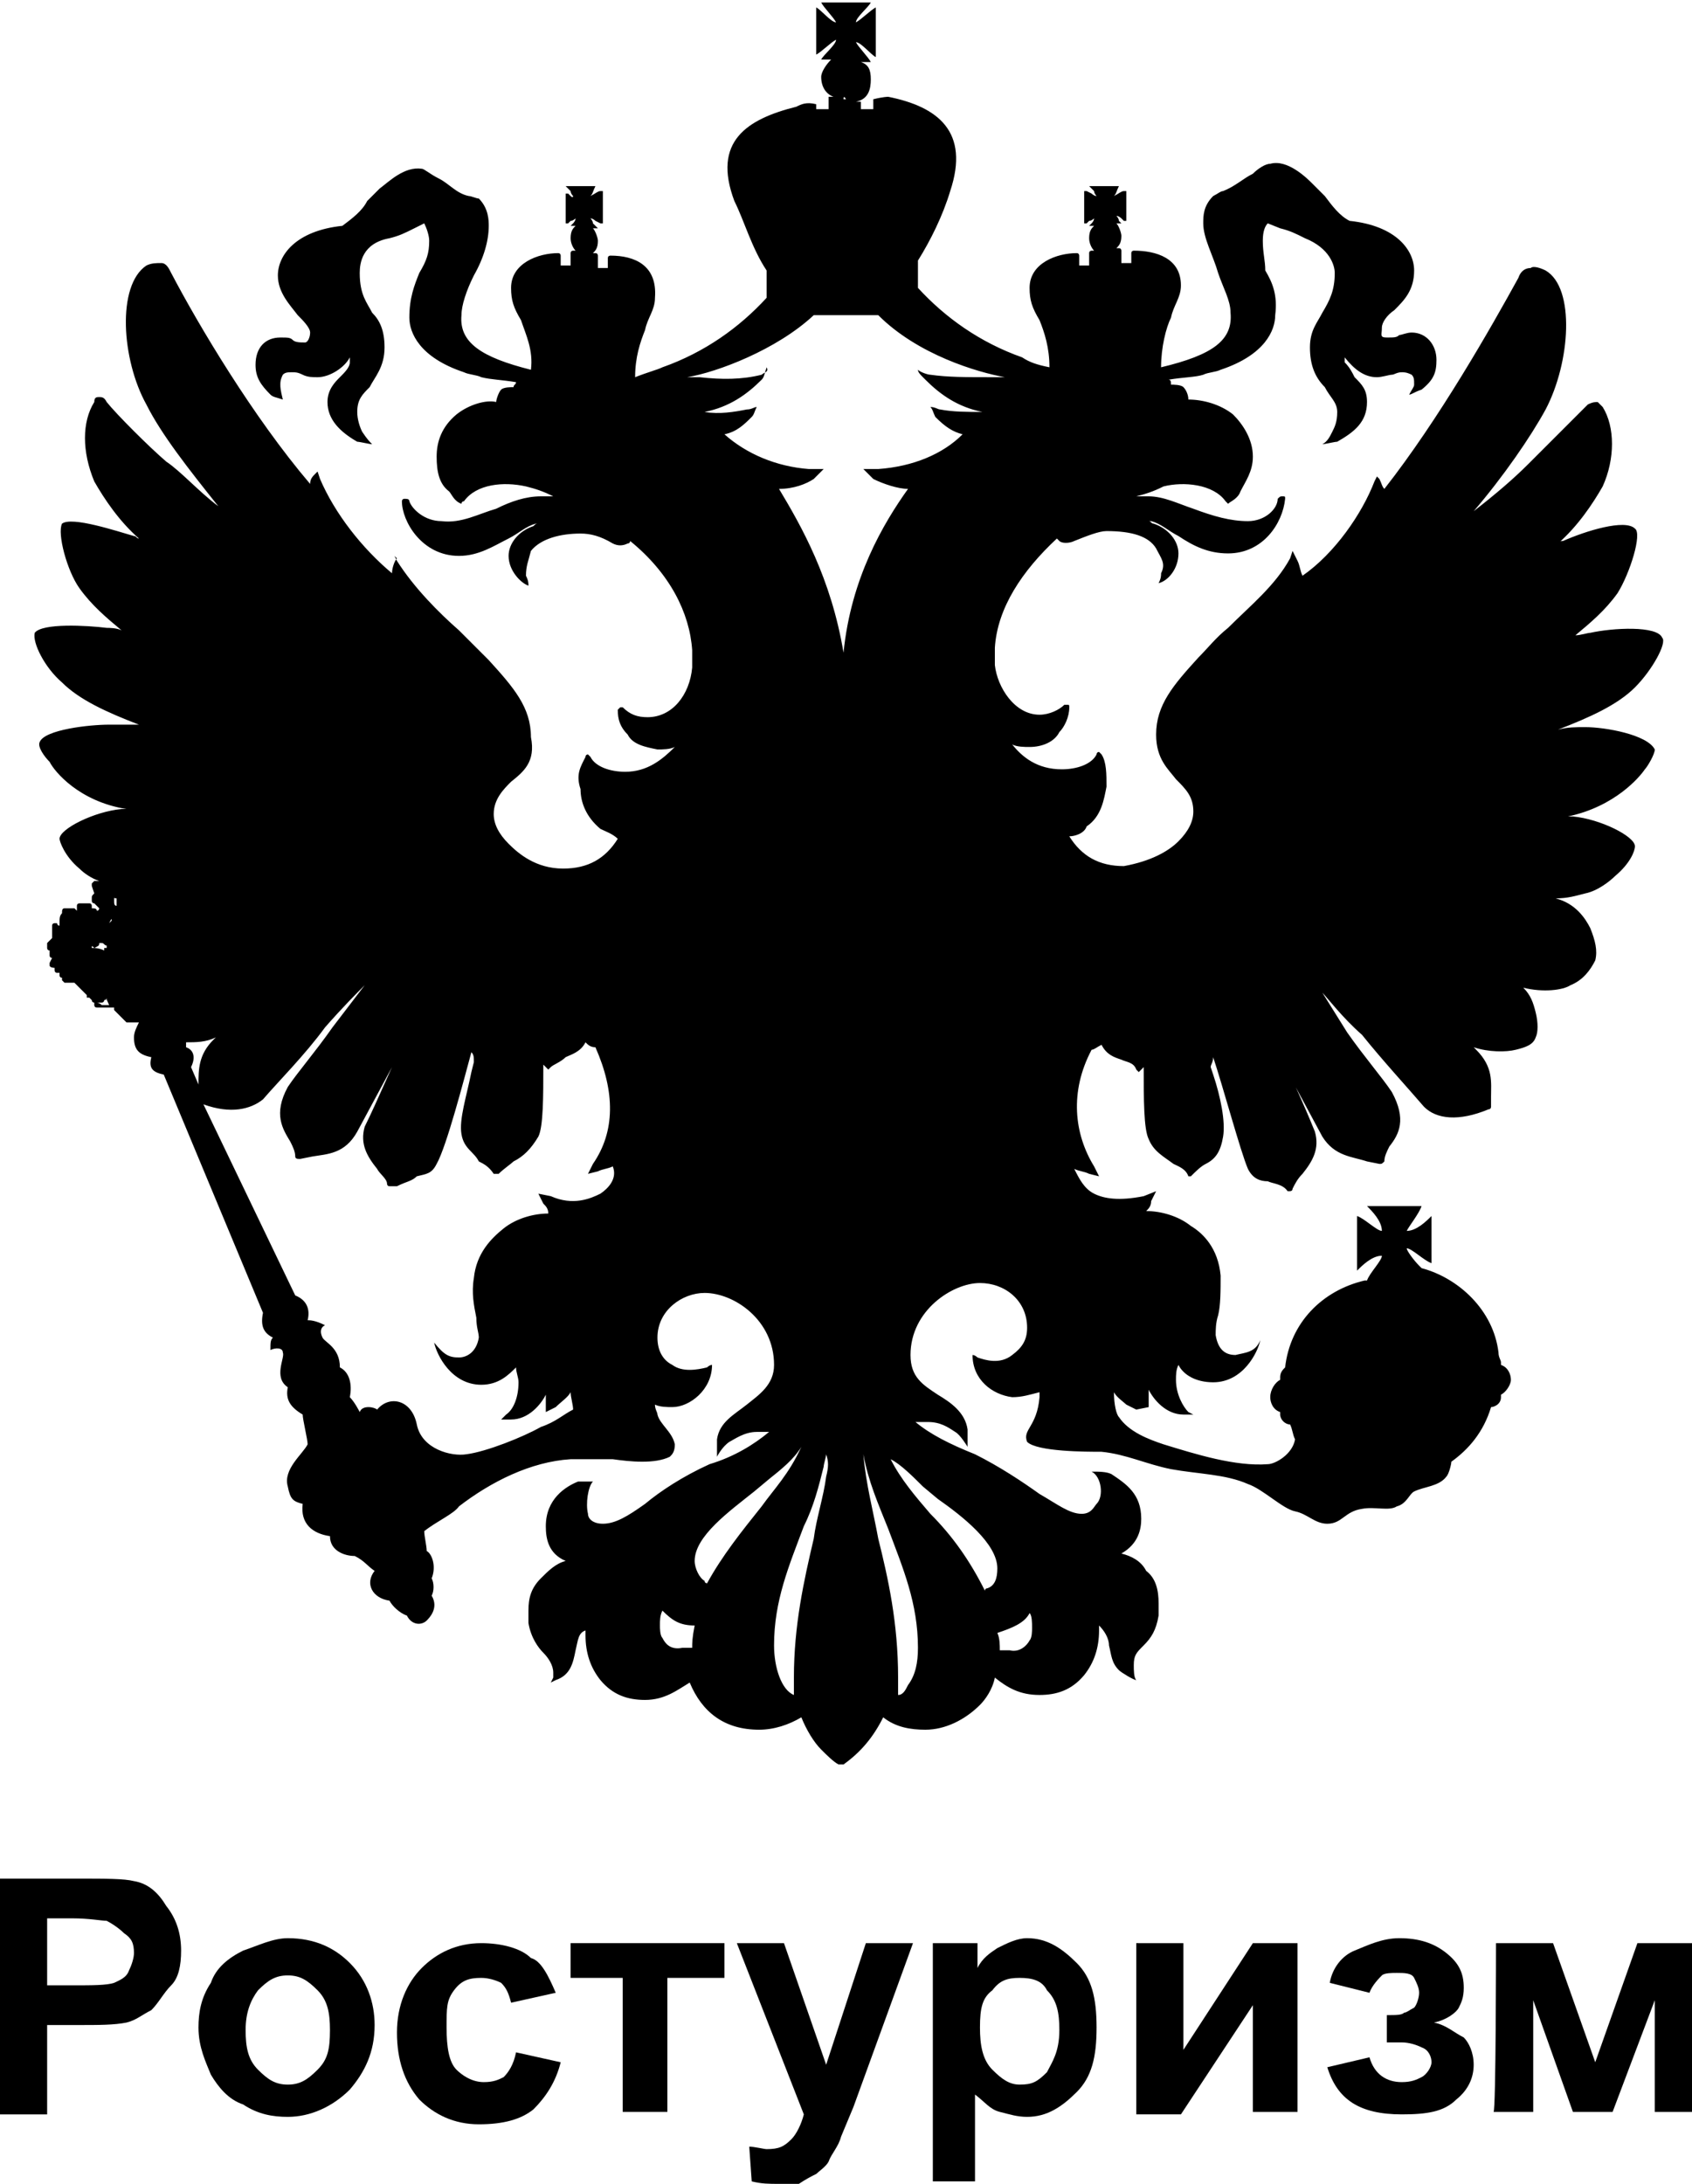 <svg xmlns="http://www.w3.org/2000/svg" xmlns:xlink="http://www.w3.org/1999/xlink" version="1.1" id="Слой_1" x="0px" y="0px" viewBox="0 0 68.2 88" style="enable-background:new 0 0 68.2 88;" xml:space="preserve">
<style type="text/css">
	<!-- .st0{opacity:0.5;} -->
	.st1{fill:#000;}
</style>
<g class="st0">
	<g>
		<path class="st1" d="M63.9,29.3c-0.4,0-0.7,0-1.1,0.1c1.3-0.5,2.4-1,3.1-1.7c0.7-0.7,1.3-1.8,1.1-2c-0.2-0.5-2-0.4-2.9-0.2    c-0.1,0-0.4,0.1-0.6,0.1c0.6-0.5,1.2-1,1.7-1.7c0.5-0.8,1-2.4,0.7-2.6c-0.4-0.4-2,0.1-2.9,0.5c-0.1,0-0.1,0-0.2,0.1    c0.8-0.7,1.4-1.6,1.8-2.3c0.5-1.1,0.5-2.4,0-3.2c-0.1-0.1-0.2-0.2-0.2-0.2c-0.1,0-0.2,0-0.4,0.1c-0.5,0.5-1.8,1.8-2.4,2.4    c-0.6,0.6-1.3,1.2-2.2,1.9c1.2-1.4,2.3-3,2.9-4.1c1-1.9,1.2-4.9,0-5.6c-0.2-0.1-0.5-0.2-0.6-0.1c-0.2,0-0.4,0.1-0.5,0.4    c-1.1,2-3.2,5.7-5.4,8.5c-0.1-0.1-0.1-0.2-0.2-0.4l-0.1-0.1l-0.1,0.2c-0.5,1.3-1.6,2.9-2.9,3.8c-0.1-0.2-0.1-0.4-0.2-0.6l-0.2-0.4    L52,22.5c-0.6,1.1-1.6,1.9-2.5,2.8c-0.5,0.4-0.8,0.8-1.2,1.2c-1,1.1-1.7,1.9-1.7,3.1c0,1,0.5,1.4,0.8,1.8c0.4,0.4,0.7,0.7,0.7,1.3    c0,0.4-0.2,0.8-0.6,1.2c-0.4,0.4-1.1,0.8-2.2,1c-1,0-1.7-0.4-2.2-1.2c0.2,0,0.6-0.1,0.7-0.4c0.6-0.4,0.7-1.1,0.8-1.6    c0-0.5,0-1-0.2-1.3l-0.1-0.1c0,0-0.1,0-0.1,0.1c-0.2,0.4-0.8,0.6-1.4,0.6c-1,0-1.6-0.5-2-1c0.2,0.1,0.5,0.1,0.7,0.1    c0.5,0,1-0.2,1.2-0.6c0.2-0.2,0.4-0.6,0.4-1c0-0.1,0-0.1-0.1-0.1h-0.1c-0.2,0.2-0.6,0.4-1,0.4c-1,0-1.7-1.1-1.8-2    c0-0.2,0-0.5,0-0.7c0.1-1.6,1.1-3.1,2.5-4.4l0.1,0.1c0.1,0.1,0.4,0.1,0.6,0c0.5-0.2,1-0.4,1.3-0.4c1,0,1.7,0.2,2,0.7    c0.2,0.4,0.4,0.6,0.2,1c0,0.1,0,0.2-0.1,0.4c0.4-0.1,0.8-0.6,0.8-1.2c0-0.5-0.4-1-1-1.2c-0.1,0-0.1-0.1-0.2-0.1h0.1l0,0    c0.4,0.1,0.7,0.4,1.1,0.6c0.6,0.4,1.2,0.7,2,0.7c1.4,0,2.2-1.2,2.3-2.2c0-0.1,0-0.1-0.1-0.1c-0.1,0-0.1,0-0.2,0.1    C51.5,20.5,51,21,50.3,21c-0.7,0-1.4-0.2-2.2-0.5c-0.6-0.2-1.2-0.5-1.8-0.5c-0.1,0-0.2,0-0.5,0c0.4-0.1,0.7-0.2,1.1-0.4    c0.8-0.2,2-0.1,2.5,0.6l0,0l0.1,0.1c0.1-0.1,0.4-0.2,0.5-0.5c0.2-0.4,0.5-0.8,0.5-1.4c0-0.7-0.4-1.3-0.8-1.7    c-0.5-0.4-1.2-0.6-1.8-0.6c0-0.2-0.1-0.4-0.2-0.5c-0.1-0.1-0.4-0.1-0.5-0.1c0-0.1,0-0.2-0.1-0.2c0.6-0.1,1.1-0.1,1.4-0.2    c0.2-0.1,0.5-0.1,0.7-0.2l0,0c1.8-0.6,2.2-1.6,2.2-2.2c0.1-0.8-0.1-1.3-0.4-1.8c0-0.4-0.1-0.7-0.1-1.2c0-0.4,0.1-0.6,0.2-0.7    l0.5,0.2c0.4,0.1,0.6,0.2,1,0.4l0,0c1,0.4,1.2,1.1,1.2,1.4c0,0.7-0.2,1.1-0.5,1.6c-0.2,0.4-0.5,0.7-0.5,1.4s0.2,1.2,0.6,1.6    c0.2,0.4,0.5,0.6,0.5,1s-0.1,0.6-0.2,0.8s-0.2,0.4-0.4,0.5c0.1,0,0.5-0.1,0.6-0.1c0.7-0.4,1.2-0.8,1.2-1.6c0-0.5-0.2-0.7-0.5-1    c-0.1-0.2-0.2-0.4-0.4-0.6v-0.2c0.4,0.5,0.8,0.8,1.3,0.8c0.2,0,0.5-0.1,0.6-0.1c0.1,0,0.2-0.1,0.4-0.1c0.1,0,0.2,0,0.4,0.1    c0.1,0.1,0.1,0.2,0.1,0.4c0,0.1-0.1,0.2-0.2,0.4c0.1,0,0.2-0.1,0.5-0.2l0,0c0.5-0.4,0.6-0.7,0.6-1.2c0-0.6-0.4-1.1-1-1.1    c-0.2,0-0.4,0.1-0.5,0.1c-0.1,0.1-0.2,0.1-0.5,0.1s-0.2-0.1-0.2-0.4c0-0.2,0.2-0.5,0.5-0.7c0.4-0.4,0.8-0.8,0.8-1.6    c0-0.8-0.7-1.8-2.6-2c-0.4-0.2-0.7-0.6-1-1l-0.5-0.5c-0.2-0.2-1-1-1.7-0.8c-0.2,0-0.5,0.2-0.7,0.4c-0.4,0.2-0.7,0.5-1.2,0.7l0,0    c-0.1,0-0.2,0.1-0.4,0.2c-0.4,0.4-0.4,0.8-0.4,1.1c0,0.6,0.4,1.3,0.6,2c0.2,0.6,0.5,1.1,0.5,1.6c0.1,1.1-0.7,1.7-2.8,2.2    c0-0.8,0.2-1.6,0.4-2c0.1-0.5,0.4-0.8,0.4-1.3c0-1.1-1-1.4-1.9-1.4c0,0-0.1,0-0.1,0.1c0,0.1,0,0.2,0,0.4h-0.4c0-0.1,0-0.4,0-0.5    c0,0,0-0.1-0.1-0.1H45c0.1-0.1,0.2-0.2,0.2-0.5c0-0.1-0.1-0.4-0.2-0.5h0.1h0.1l0,0l0,0l-0.1-0.1c0-0.1-0.1-0.2-0.1-0.2    c0.1,0,0.2,0.1,0.2,0.1l0.1,0.1h0.1c0,0,0,0,0-0.1V7.8c0,0,0,0,0-0.1h-0.1c-0.1,0-0.2,0.1-0.4,0.2c0.1-0.1,0.1-0.2,0.2-0.4l0,0    l0,0c0,0,0,0-0.1,0h-1h-0.1l0,0l0,0l0.2,0.2c0,0.1,0.1,0.2,0.1,0.2c-0.1,0-0.2-0.1-0.2-0.1l-0.2-0.1h-0.1c0,0,0,0,0,0.1v1V9h0.1    l0.1-0.1c0.1,0,0.2-0.1,0.2-0.1c0,0.1-0.1,0.2-0.1,0.2l-0.1,0.1l0,0l0,0c0,0,0,0,0.1,0h0.1c-0.1,0.1-0.2,0.2-0.2,0.5    c0,0.2,0.1,0.4,0.2,0.5h-0.1c0,0-0.1,0-0.1,0.1c0,0.1,0,0.4,0,0.5h-0.4c0-0.1,0-0.2,0-0.4c0,0,0-0.1-0.1-0.1    c-0.8,0-1.9,0.4-1.9,1.4c0,0.5,0.1,0.8,0.4,1.3c0.2,0.5,0.4,1.1,0.4,1.9c-0.5-0.1-0.8-0.2-1.1-0.4c-1.7-0.6-3.1-1.6-4.2-2.8v-1.1    c0.5-0.8,1-1.8,1.3-2.8c0.8-2.4-0.5-3.4-2.5-3.8c0,0-0.2,0-0.6,0.1v0.4h-0.5V4.1c-0.1,0-0.1,0-0.2,0C35,4,35.1,3.6,35.1,3.2    S35,2.6,34.7,2.5h0.4c-0.1-0.2-0.5-0.6-0.6-0.8c0.2,0,0.6,0.5,0.8,0.6v-2c-0.2,0.1-0.6,0.5-0.8,0.6c0-0.2,0.5-0.6,0.6-0.8h-1h-1    c0.1,0.2,0.5,0.6,0.6,0.8c-0.2,0-0.6-0.5-0.8-0.6v1.9c0.2-0.1,0.6-0.5,0.8-0.6c0,0.2-0.5,0.6-0.6,0.8h0.4    c-0.2,0.2-0.4,0.5-0.4,0.7c0,0.4,0.2,0.7,0.5,0.8c-0.1,0-0.1,0-0.2,0v0.5h-0.5V4.2c-0.4-0.1-0.6,0-0.8,0.1c-2,0.5-3.4,1.4-2.5,3.8    c0.4,0.8,0.7,1.9,1.3,2.8V12c-1.1,1.2-2.5,2.2-4.2,2.8c-0.2,0.1-0.6,0.2-1.1,0.4c0-0.8,0.2-1.4,0.4-1.9c0.1-0.5,0.4-0.8,0.4-1.3    c0.1-1.3-0.8-1.7-1.8-1.7c0,0-0.1,0-0.1,0.1c0,0.1,0,0.2,0,0.4h-0.4c0-0.1,0-0.4,0-0.5c0,0,0-0.1-0.1-0.1h-0.1    c0.1-0.1,0.2-0.2,0.2-0.5c0-0.1-0.1-0.4-0.2-0.5h0.1h0.1l0,0l0,0L23.9,9c0-0.1-0.1-0.2-0.1-0.2c0.1,0,0.2,0.1,0.2,0.1L24.2,9h0.1    c0,0,0,0,0-0.1V7.8c0,0,0,0,0-0.1h-0.1c-0.1,0-0.2,0.1-0.4,0.2c0.1-0.1,0.1-0.2,0.2-0.4l0,0l0,0c0,0,0,0-0.1,0h-1h-0.1l0,0l0,0    l0.2,0.2c0,0.1,0.1,0.2,0.1,0.2C23.1,8,23,7.9,23,7.9l-0.1-0.1h-0.1c0,0,0,0,0,0.1v1V9h0.1L23,8.9c0.1,0,0.2-0.1,0.2-0.1    c0,0.1-0.1,0.2-0.1,0.2L23,9.1l0,0l0,0c0,0,0,0,0.1,0h0.1C23.1,9.2,23,9.3,23,9.6c0,0.2,0.1,0.4,0.2,0.5h-0.1c0,0-0.1,0-0.1,0.1    c0,0.1,0,0.4,0,0.5h-0.4c0-0.1,0-0.2,0-0.4c0,0,0-0.1-0.1-0.1c-0.8,0-1.9,0.4-1.9,1.4c0,0.5,0.1,0.8,0.4,1.3    c0.2,0.6,0.5,1.2,0.4,2c-2-0.5-2.9-1.1-2.8-2.2c0-0.4,0.2-1,0.5-1.6c0.4-0.7,0.6-1.4,0.6-2c0-0.2,0-0.7-0.4-1.1    C19.2,8,19,7.9,18.9,7.9l0,0c-0.5-0.1-0.8-0.5-1.2-0.7c-0.4-0.2-0.6-0.4-0.7-0.4c-0.7-0.1-1.3,0.5-1.7,0.8l-0.5,0.5    c-0.2,0.4-0.6,0.7-1,1c-1.9,0.2-2.6,1.2-2.6,2c0,0.7,0.5,1.2,0.8,1.6c0.2,0.2,0.5,0.5,0.5,0.7s-0.1,0.4-0.2,0.4    c-0.2,0-0.4,0-0.5-0.1c-0.1-0.1-0.2-0.1-0.5-0.1c-0.6,0-1,0.4-1,1.1c0,0.5,0.2,0.8,0.6,1.2l0,0c0.1,0.1,0.2,0.1,0.5,0.2    c-0.1-0.4-0.1-0.5-0.1-0.6s0-0.2,0.1-0.4c0.1-0.1,0.2-0.1,0.4-0.1c0.1,0,0.2,0,0.4,0.1s0.4,0.1,0.6,0.1c0.5,0,1.1-0.4,1.3-0.8    c0,0.1,0,0.2,0,0.2c0,0.2-0.2,0.4-0.4,0.6c-0.2,0.2-0.5,0.5-0.5,1c0,0.7,0.5,1.2,1.2,1.6c0.1,0,0.5,0.1,0.6,0.1    c-0.1-0.1-0.2-0.2-0.4-0.5c-0.1-0.2-0.2-0.5-0.2-0.8c0-0.5,0.2-0.7,0.5-1c0.2-0.4,0.6-0.8,0.6-1.6c0-0.7-0.2-1.1-0.5-1.4    c-0.2-0.4-0.5-0.7-0.5-1.6c0-0.4,0.1-1.2,1.2-1.4l0,0c0.4-0.1,0.6-0.2,1-0.4L17.1,9c0.1,0.2,0.2,0.5,0.2,0.7    c0,0.5-0.1,0.8-0.4,1.3c-0.2,0.5-0.4,1-0.4,1.8c0,0.6,0.4,1.6,2.2,2.2l0,0c0.2,0.1,0.5,0.1,0.7,0.2c0.4,0.1,0.8,0.1,1.4,0.2    c0,0.1-0.1,0.1-0.1,0.2c-0.1,0-0.4,0-0.5,0.1c-0.1,0.1-0.2,0.4-0.2,0.5c-0.4-0.1-1.1,0.1-1.6,0.5c-0.6,0.5-0.8,1.1-0.8,1.7    c0,0.6,0.1,1.1,0.5,1.4c0.1,0.1,0.2,0.4,0.5,0.5c0,0,0-0.1,0.1-0.1l0,0c0.5-0.7,1.6-0.8,2.5-0.6c0.4,0.1,0.7,0.2,1.1,0.4    c-0.1,0-0.4,0-0.5,0c-0.6,0-1.2,0.2-1.8,0.5c-0.7,0.2-1.4,0.6-2.2,0.5c-0.7,0-1.2-0.5-1.3-0.8c0-0.1-0.1-0.1-0.2-0.1    s-0.1,0.1-0.1,0.1c0,0.8,0.8,2.2,2.3,2.2c0.8,0,1.4-0.4,2-0.7c0.4-0.2,0.7-0.5,1.1-0.6l0,0h0.1c-0.1,0-0.1,0-0.2,0.1    c-0.6,0.2-1,0.7-1,1.2c0,0.6,0.5,1.1,0.8,1.2c0-0.1,0-0.2-0.1-0.4c0-0.4,0.1-0.6,0.2-1c0.4-0.5,1.2-0.7,2-0.7    c0.4,0,0.8,0.1,1.3,0.4c0.2,0.1,0.4,0.1,0.6,0c0.1,0,0.1-0.1,0.1-0.1c1.6,1.3,2.4,2.9,2.5,4.4c0,0.2,0,0.6,0,0.7    c-0.1,1.1-0.8,2-1.8,2c-0.4,0-0.7-0.1-1-0.4h-0.1l-0.1,0.1c0,0.4,0.1,0.7,0.4,1c0.2,0.4,0.7,0.5,1.2,0.6c0.2,0,0.5,0,0.7-0.1    c-0.5,0.5-1.1,1-2,1c-0.6,0-1.2-0.2-1.4-0.6l-0.1-0.1c0,0-0.1,0-0.1,0.1c-0.2,0.4-0.4,0.7-0.2,1.3c0,0.5,0.2,1.1,0.8,1.6    c0.2,0.1,0.5,0.2,0.7,0.4c-0.5,0.8-1.2,1.2-2.2,1.2c-1.1,0-1.8-0.6-2.2-1c-0.4-0.4-0.6-0.8-0.6-1.2c0-0.6,0.4-1,0.7-1.3    c0.5-0.4,1-0.8,0.8-1.8c0-1.2-0.7-2-1.7-3.1c-0.4-0.4-0.7-0.7-1.2-1.2c-0.8-0.7-1.8-1.7-2.5-2.8l-0.1-0.2L16,22.5    c-0.1,0.1-0.2,0.4-0.2,0.6c-1.2-1-2.3-2.4-2.9-3.8L12.8,19l-0.1,0.1c-0.1,0.1-0.2,0.2-0.2,0.4C10.2,16.8,8,13.1,6.9,11    c-0.1-0.2-0.2-0.4-0.4-0.4c-0.2,0-0.4,0-0.6,0.1c-1.2,0.8-1,3.8,0,5.6c0.6,1.2,1.7,2.6,2.9,4.1C8,19.8,7.3,19,6.7,18.6    c-0.7-0.6-2-1.9-2.4-2.4C4.2,16,4.1,16,4,16s-0.2,0-0.2,0.2c-0.5,0.8-0.5,2,0,3.2c0.4,0.7,1,1.6,1.8,2.3c-0.1,0-0.1-0.1-0.2-0.1    c-0.7-0.2-2.5-0.8-2.9-0.5c-0.2,0.4,0.2,1.9,0.7,2.6c0.5,0.7,1.1,1.2,1.7,1.7c-0.2-0.1-0.5-0.1-0.6-0.1c-0.8-0.1-2.6-0.2-2.9,0.2    c-0.1,0.4,0.4,1.4,1.1,2c0.7,0.7,1.8,1.2,3.1,1.7c-0.5,0-0.8,0-1.2,0c-0.8,0-2.6,0.2-2.8,0.7c-0.1,0.2,0.2,0.6,0.4,0.8    c0.2,0.4,1.2,1.6,3.1,1.9c-0.1,0-0.2,0-0.2,0c-1.1,0.1-2.5,0.8-2.5,1.2c0,0.1,0.2,0.7,0.8,1.2c0.2,0.2,0.5,0.4,0.8,0.5H3.8    c0,0,0,0-0.1,0.1l0,0c0,0,0,0,0,0.1L3.8,36l0,0l0,0c-0.1,0.1-0.1,0.1-0.1,0.2v0.1c0,0,0,0.1,0.1,0.1C4,36.6,4,36.6,4,36.6l0,0    c0,0,0,0.1-0.1,0.1l0,0c0-0.1-0.1-0.1-0.2-0.1l0,0v-0.1c0,0,0-0.1-0.1-0.1H3.4H3.2c0,0-0.1,0-0.1,0.1v0.1v0.1l0,0l0,0L3,36.6    c0,0,0,0-0.1,0c0,0,0,0-0.1,0H2.6c-0.1,0-0.1,0.1-0.1,0.2l0,0l0,0l0,0l0,0c-0.1,0.1-0.1,0.2-0.1,0.4v0.1l0,0    c-0.1,0-0.1-0.1-0.1-0.1H2.2c0,0-0.1,0-0.1,0.1s0,0.2,0,0.4v0.1L1.9,38c0,0.1,0,0.1,0,0.2c0,0,0,0.1,0.1,0.1c0,0,0,0,0,0.1v0.1    c0,0.1,0.1,0.1,0.1,0.1L2,38.8c0,0,0,0,0,0.1C2,39,2.2,39,2.2,39v0.1l0,0c0,0,0,0.1,0.1,0.1c0,0,0,0,0.1,0v0.1l0,0    c0,0.1,0.1,0.1,0.1,0.1l0,0l0,0l0,0v0.1l0,0l0.1,0.1c0,0,0,0,0.1,0l0,0c0,0,0,0,0.1,0c0,0,0,0,0.1,0l0,0c0,0,0,0,0.1,0l0.5,0.5    l0,0c0,0,0,0,0,0.1l0,0l0,0c0,0,0,0,0.1,0c0,0,0,0,0.1,0.1c0,0,0,0.1,0.1,0.1v0.1l0,0c0,0,0,0.1,0.1,0.1c0,0,0,0,0.1,0    c0,0,0,0,0.1,0h0.1l0,0h0.1c0,0,0,0,0.1,0s0.1,0,0.2,0v-0.1l0,0l0,0l0,0l0,0l0,0l0,0l0,0l0,0c0,0,0,0,0-0.1l0,0c0,0,0,0,0,0.1    c0,0.1,0,0.1,0,0.2l0,0L5,41.1l0,0l0,0l0,0c0,0,0,0,0.1,0.1h0.1l0,0l0,0c0.1,0,0.1,0,0.2,0h0.1h0.1c-0.1,0.2-0.2,0.4-0.2,0.6    c0,0.5,0.2,0.7,0.7,0.8c-0.1,0.4,0,0.6,0.5,0.7l4,9.6c-0.1,0.5,0,0.8,0.4,1c-0.1,0.1-0.1,0.2-0.1,0.5c0.2-0.1,0.5-0.1,0.5,0.1    c0.1,0.2-0.4,1,0.2,1.4c-0.1,0.5,0.1,0.8,0.6,1.1c0,0.2,0.2,1,0.2,1.2c-0.2,0.4-1,1-0.8,1.7c0.1,0.5,0.2,0.6,0.6,0.7    c-0.1,0.8,0.4,1.2,1.1,1.3c0,0.6,0.6,0.8,1,0.8c0.4,0.2,0.5,0.4,0.8,0.6c-0.4,0.5-0.1,1.1,0.6,1.2c0.1,0.2,0.4,0.5,0.7,0.6    c0.2,0.4,0.6,0.4,0.8,0.2c0.1-0.1,0.5-0.5,0.2-1c0.1-0.2,0.1-0.5,0-0.7c0.2-0.5,0-1-0.2-1.1c0-0.2-0.1-0.6-0.1-0.8    c0.5-0.4,1.2-0.7,1.4-1c1.3-1,2.9-1.8,4.5-1.9c0.5,0,1.2,0,1.7,0c0.7,0.1,1.7,0.2,2.3-0.1c0.1-0.1,0.2-0.2,0.2-0.5    c-0.1-0.5-0.6-0.8-0.7-1.2c0-0.1-0.1-0.2-0.1-0.4c0.2,0.1,0.5,0.1,0.7,0.1c0.7,0,1.6-0.7,1.6-1.7c-0.1,0-0.2,0.1-0.2,0.1    c-0.4,0.1-1,0.2-1.4-0.1c-0.4-0.2-0.6-0.6-0.6-1.1c0-1.1,1-1.8,1.9-1.8c1.2,0,2.8,1.1,2.8,2.9c0,0.8-0.6,1.2-1.1,1.6    s-1.1,0.7-1.2,1.4c0,0.4,0,0.7,0,0.7s0.2-0.4,0.5-0.6c0.2-0.1,0.6-0.4,1.1-0.4c0.1,0,0.2,0,0.5,0c-0.6,0.5-1.4,1-2.4,1.3    c-1.1,0.5-2,1.1-2.6,1.6c-0.7,0.5-1.2,0.8-1.7,0.8c-0.4,0-0.6-0.2-0.6-0.4c-0.1-0.4,0-1.1,0.2-1.3c-0.1,0-0.4,0-0.6,0    c-0.5,0.2-1.3,0.7-1.3,1.8c0,0.5,0.1,1.1,0.8,1.4c-0.4,0.1-0.7,0.4-1,0.7c-0.4,0.4-0.5,0.8-0.5,1.3c0,0.1,0,0.2,0,0.5    c0.1,0.6,0.4,1,0.6,1.2c0.2,0.2,0.4,0.5,0.4,0.8c0,0.1,0,0.2,0,0.2l-0.1,0.2l0.2-0.1c0.6-0.2,0.7-0.7,0.8-1.2    c0.1-0.4,0.1-0.7,0.4-0.8c0,0.1,0,0.1,0,0.2c0,0.7,0.2,1.3,0.6,1.8c0.5,0.6,1.1,0.8,1.8,0.8c0.8,0,1.3-0.4,1.8-0.7l0,0    c0.5,1.2,1.4,1.9,2.8,1.9c0.6,0,1.2-0.2,1.7-0.5c0.2,0.5,0.5,1,0.8,1.3c0.2,0.2,0.5,0.5,0.7,0.6h0.1H34c0.7-0.5,1.2-1.1,1.6-1.9    c0.5,0.4,1.1,0.5,1.7,0.5c0.8,0,1.6-0.4,2.2-1c0.2-0.2,0.5-0.6,0.6-1.1l0,0c0.5,0.4,1,0.7,1.8,0.7c0.7,0,1.3-0.2,1.8-0.8    c0.4-0.5,0.6-1.1,0.6-1.8c0-0.1,0-0.1,0-0.2c0.2,0.2,0.4,0.5,0.4,0.8c0.1,0.4,0.1,0.7,0.4,1c0.1,0.1,0.6,0.4,0.7,0.4    c-0.1-0.1-0.1-0.4-0.1-0.6c0-0.4,0.1-0.5,0.4-0.8s0.5-0.6,0.6-1.2c0-0.1,0-0.2,0-0.5c0-0.5-0.1-1-0.5-1.3c-0.2-0.4-0.6-0.6-1-0.7    c0.7-0.4,0.8-1,0.8-1.4c0-1-0.6-1.4-1.2-1.8c-0.2-0.1-0.5-0.1-0.8-0.1c0.4,0.2,0.5,1,0.2,1.3c-0.1,0.1-0.2,0.4-0.6,0.4    c-0.5,0-1-0.4-1.7-0.8c-0.7-0.5-1.6-1.1-2.6-1.6c-1-0.4-1.8-0.8-2.4-1.3c0.1,0,0.2,0,0.5,0c0.5,0,0.8,0.2,1.1,0.4    c0.2,0.1,0.5,0.6,0.5,0.6s0-0.4,0-0.7c-0.1-0.7-0.7-1.1-1.2-1.4c-0.6-0.4-1.1-0.7-1.1-1.6c0-1.8,1.7-2.9,2.8-2.9    c1,0,1.9,0.7,1.9,1.8c0,0.5-0.2,0.8-0.6,1.1c-0.5,0.4-1.1,0.2-1.4,0.1c0,0-0.1-0.1-0.2-0.1c0,1,0.8,1.6,1.6,1.7    c0.4,0,0.7-0.1,1.1-0.2c0,0.1,0,0.2,0,0.2c-0.1,1.2-0.7,1.3-0.5,1.8c0.4,0.4,2.4,0.4,3,0.4c1,0.1,1.8,0.5,2.8,0.7    c1.1,0.2,2.2,0.2,3.1,0.6c0.6,0.2,1.4,1,1.9,1.1c0.5,0.1,0.8,0.5,1.3,0.5c0.6,0,0.7-0.5,1.4-0.6c0.5-0.1,1.1,0.1,1.4-0.1    c0.4-0.1,0.5-0.5,0.7-0.6c0.4-0.2,1-0.2,1.3-0.6c0.1-0.1,0.2-0.5,0.2-0.6c0.7-0.5,1.3-1.2,1.6-2.2c0.1,0,0.4-0.1,0.4-0.4    c0,0,0,0,0-0.1c0.2-0.1,0.4-0.4,0.4-0.6s-0.1-0.5-0.4-0.6c0,0,0,0,0-0.1c0-0.1-0.1-0.2-0.1-0.4c-0.2-1.7-1.6-3-3.1-3.4l0,0l0,0    l-0.1-0.1c-0.2-0.2-0.5-0.6-0.5-0.7c0.2,0,0.7,0.5,1,0.6V49c-0.2,0.2-0.6,0.6-1,0.6c0.1-0.2,0.5-0.7,0.6-1h-2.2    c0.2,0.2,0.6,0.6,0.6,1c-0.2,0-0.7-0.5-1-0.6v2.2c0.2-0.2,0.6-0.6,1-0.6c0,0.2-0.5,0.7-0.6,1H55c-1.7,0.4-3,1.7-3.2,3.5    c-0.1,0.1-0.2,0.2-0.2,0.4v0.1c-0.2,0.1-0.4,0.4-0.4,0.7c0,0.2,0.1,0.5,0.4,0.6c0,0,0,0,0,0.1c0,0.2,0.2,0.4,0.4,0.4    c0.1,0.2,0.1,0.4,0.2,0.6c-0.1,0.6-0.8,1-1.1,1c-1.3,0.1-2.9-0.4-4.2-0.8c-0.6-0.2-1.4-0.5-1.8-1.1c-0.1-0.1-0.2-0.5-0.2-1    c0.1,0.2,0.4,0.4,0.5,0.5l0.4,0.2l0.5-0.1c0-0.1,0-0.2,0-0.4V56c0.2,0.4,0.7,1,1.4,1h0.4l-0.2-0.1c-0.2-0.2-0.5-0.7-0.5-1.3    c0-0.2,0-0.4,0.1-0.6c0.2,0.4,0.7,0.7,1.4,0.7c1.2,0,1.8-1.2,1.9-1.7c-0.2,0.5-0.6,0.5-1,0.6c-0.4,0-0.7-0.2-0.8-0.8    c0-0.2,0-0.5,0.1-0.8c0.1-0.4,0.1-1,0.1-1.6c-0.1-1.1-0.7-1.7-1.2-2c-0.5-0.4-1.2-0.6-1.8-0.6c0.1-0.1,0.2-0.2,0.2-0.4l0.2-0.4    l-0.5,0.2c-1,0.2-1.6,0.1-2-0.1c-0.4-0.2-0.6-0.6-0.8-1c0.2,0.1,0.4,0.1,0.6,0.2l0.4,0.1l-0.2-0.4c-0.8-1.3-1-3-0.1-4.7    c0.1,0,0.2-0.1,0.4-0.2c0.2,0.4,0.5,0.5,0.8,0.6c0.2,0.1,0.5,0.1,0.6,0.4l0.1,0.1l0.1-0.1l0.1-0.1c0,1.3,0,2.5,0.2,2.9    c0.2,0.5,0.6,0.7,1,1c0.2,0.1,0.5,0.2,0.6,0.5h0.1H48c0.2-0.2,0.4-0.4,0.6-0.5c0.4-0.2,0.6-0.5,0.7-1.1c0.1-0.6-0.1-1.6-0.4-2.5    L48.8,43c0-0.1,0.1-0.2,0.1-0.4c0.4,1.2,1.1,3.8,1.4,4.5c0.2,0.4,0.5,0.5,0.8,0.5c0.2,0.1,0.6,0.1,0.8,0.4h0.1c0,0,0.1,0,0.1-0.1    c0.1-0.2,0.2-0.4,0.4-0.6c0.4-0.5,0.7-1,0.5-1.7c-0.4-1-1.2-2.8-1.9-4.1l0,0l0,0l0.8,1.7l1.4,2.6c0.5,0.8,1.2,0.8,1.8,1l0.5,0.1    c0.1,0,0.1,0,0.2-0.1c0-0.2,0.1-0.4,0.2-0.6c0.4-0.5,0.7-1.1,0.1-2.2c-0.4-0.6-1.1-1.4-1.8-2.4L53.3,40l0,0c0.2,0.2,0.8,1,1.6,1.7    c0.8,1,1.9,2.2,2.5,2.9c0.5,0.5,1.4,0.6,2.6,0.1c0.1,0,0.1-0.1,0.1-0.1v-0.4c0-0.6,0.1-1.2-0.6-1.9l-0.1-0.1    c0.6,0.2,1.3,0.2,1.7,0.1c0.4-0.1,0.7-0.2,0.8-0.5c0.1-0.2,0.1-0.6,0-1c-0.1-0.4-0.2-0.7-0.5-1c0.8,0.2,1.6,0.1,1.9-0.1    c0.5-0.2,0.8-0.6,1-1c0.1-0.4,0-0.8-0.2-1.3c-0.2-0.4-0.6-1-1.4-1.2c0.5,0,0.8-0.1,1.2-0.2c0.5-0.1,1-0.5,1.2-0.7    c0.6-0.5,0.8-1,0.8-1.2c0-0.4-1.4-1.1-2.5-1.2c-0.1,0-0.1,0-0.2,0c1.9-0.4,2.9-1.6,3.1-1.9c0.1-0.1,0.4-0.6,0.4-0.8    C66.4,29.6,64.7,29.3,63.9,29.3z M3.8,35.9L3.8,35.9L4,35.8L3.8,35.9z M3.8,38.2H3.7l0,0l0,0C3.7,38.1,3.7,38.1,3.8,38.2    C3.8,38.1,3.8,38.1,3.8,38.2C4,38.1,4,38.1,4,38l0,0l0,0l0,0c0,0,0,0,0.1,0c0.1,0,0.1,0.1,0.2,0.1l0,0l0,0v0.1H4.2v0.1l0,0l0,0    C4,38.2,3.8,38.2,3.8,38.2z M4.4,40.5C4.4,40.5,4.3,40.5,4.4,40.5c-0.1,0-0.1,0-0.1,0s0,0-0.1,0l0,0l0,0c0,0,0,0-0.1,0    c0,0-0.1-0.1-0.2-0.1l0,0l0,0c0,0,0,0,0.1,0l0,0l0,0h0.1c0,0,0.1,0,0.1-0.1l0,0c0,0,0.1,0,0.1-0.1l0,0l0,0c0,0.1,0,0.1,0,0.2l0,0    l0,0l0,0C4.3,40.2,4.3,40.3,4.4,40.5C4.3,40.3,4.3,40.3,4.4,40.5C4.4,40.3,4.4,40.5,4.4,40.5L4.4,40.5z M4.5,37.1L4.5,37.1    L4.5,37.1c-0.1,0.1-0.1,0.1-0.1,0.1l0,0l0,0l0,0l0,0l0,0l0,0l0,0l0,0l0,0l0,0l0,0l0,0l0,0l0,0l0,0l0,0C4.5,37,4.5,37,4.5,37.1    C4.5,37,4.5,37,4.5,37.1C4.5,37,4.5,37,4.5,37.1C4.5,37.1,4.7,37.1,4.5,37.1L4.5,37.1z M4.7,36.5L4.7,36.5L4.7,36.5L4.7,36.5    C4.5,36.5,4.5,36.5,4.7,36.5c-0.1,0-0.1-0.1-0.1-0.2v-0.1c0,0,0-0.1-0.1-0.1c-0.1,0-0.1-0.1-0.4,0l0,0l0,0l0,0l0,0h0.1    c0.1,0,0.4,0.1,0.5,0.1l0,0v0.1v0.1l0,0C4.7,36.4,4.7,36.4,4.7,36.5z M7.7,43c0.2-0.4,0.1-0.7-0.2-0.8V42l0,0c0.4,0,0.8,0,1.2-0.2    l-0.1,0.1c-0.6,0.6-0.6,1.2-0.6,1.8L7.7,43z M24.2,48.1c-0.4,0.2-1.1,0.5-2,0.1l-0.5-0.1l0.2,0.4c0.1,0.1,0.2,0.2,0.2,0.4    c-0.6,0-1.3,0.2-1.8,0.6c-0.5,0.4-1.1,1-1.2,2c-0.1,0.6,0,1.1,0.1,1.6c0,0.4,0.1,0.6,0.1,0.8c-0.1,0.6-0.5,0.8-0.8,0.8    c-0.4,0-0.6-0.1-1-0.6c0.1,0.5,0.7,1.7,1.9,1.7c0.7,0,1.1-0.4,1.4-0.7c0,0.2,0.1,0.4,0.1,0.6c0,0.6-0.2,1.1-0.5,1.3l-0.2,0.2h0.4    c0.7,0,1.2-0.6,1.4-1v0.1c0,0.1,0,0.2,0,0.4l0,0.2l0.4-0.2c0.2-0.2,0.5-0.4,0.6-0.6c0,0.2,0.1,0.5,0.1,0.7l0,0    c-0.4,0.2-0.7,0.5-1.3,0.7c-0.7,0.4-2.2,1-3,1.1c-0.6,0.1-1.8-0.2-2-1.2s-1.1-1.2-1.6-0.6c-0.1-0.1-0.6-0.2-0.7,0.1    c0,0-0.2-0.4-0.4-0.6c0.1-0.5,0-1-0.4-1.2c0-0.8-0.6-1-0.7-1.2s-0.1-0.4,0.1-0.5c-0.4-0.2-0.6-0.2-0.7-0.2c0.1-0.4,0-0.8-0.5-1    l-3.7-7.7c1.1,0.4,1.9,0.2,2.4-0.2c0.6-0.7,1.7-1.8,2.5-2.9c0.7-0.8,1.3-1.4,1.6-1.7l0,0l-1.3,1.7c-0.7,1-1.4,1.8-1.8,2.4    c-0.6,1.1-0.2,1.7,0.1,2.2c0.1,0.2,0.2,0.4,0.2,0.6c0,0.1,0.1,0.1,0.2,0.1l0.5-0.1c0.6-0.1,1.3-0.1,1.8-1l1.4-2.6l0.8-1.7l0,0l0,0    c-0.7,1.4-1.4,3.1-1.9,4.1c-0.2,0.7,0.1,1.2,0.5,1.7c0.1,0.2,0.4,0.4,0.4,0.6c0,0,0,0.1,0.1,0.1H16c0.4-0.2,0.6-0.2,0.8-0.4    c0.4-0.1,0.6-0.1,0.8-0.5c0.4-0.7,1.1-3.4,1.4-4.5c0.1,0.1,0.1,0.2,0.1,0.4l-0.1,0.4c-0.2,1-0.5,1.9-0.4,2.5s0.5,0.7,0.7,1.1    c0.2,0.1,0.4,0.2,0.6,0.5h0.1h0.1c0.2-0.2,0.5-0.4,0.6-0.5c0.4-0.2,0.7-0.5,1-1c0.2-0.4,0.2-1.6,0.2-2.9l0.1,0.1l0.1,0.1l0.1-0.1    c0.1-0.1,0.4-0.2,0.6-0.4c0.2-0.1,0.6-0.2,0.8-0.6c0.1,0.1,0.2,0.2,0.4,0.2c0.8,1.8,0.8,3.4-0.1,4.7l-0.2,0.4l0.4-0.1    c0.2-0.1,0.4-0.1,0.6-0.2C24.9,47.5,24.5,47.9,24.2,48.1z M34.1,2.4L34.1,2.4H34H34.1z M34.1,4L34.1,4C34,4,34,4,34,4    C34,3.8,34.1,4,34.1,4z M27.9,66.4c-0.1,0-0.2,0-0.4,0c-0.5,0.1-0.7-0.2-0.8-0.4c-0.1-0.1-0.1-0.4-0.1-0.5c0-0.2,0-0.4,0.1-0.6    c0.4,0.4,0.7,0.6,1.3,0.6C27.9,66,27.9,66.2,27.9,66.4z M30.7,60.7c-0.8,1-1.6,2-2.2,3.1c0,0-0.1,0-0.1-0.1    c-0.2-0.1-0.4-0.5-0.4-0.8c0-1,1.4-2,2.4-2.8l0.6-0.5c0.5-0.4,1-0.8,1.3-1.3C31.8,59.4,31.2,60,30.7,60.7z M33.3,59.5    c-0.1,0.8-0.4,1.7-0.5,2.5c-0.4,1.7-0.8,3.5-0.8,5.6c0,0.2,0,0.5,0,0.7c-0.5-0.2-0.8-1.1-0.8-2c0-1.8,0.6-3.2,1.2-4.8    c0.4-0.8,0.6-1.6,0.8-2.4c0-0.1,0.1-0.4,0.1-0.5C33.4,58.9,33.4,59.1,33.3,59.5z M36.6,67.9c-0.1,0.2-0.2,0.4-0.4,0.4    c0-0.2,0-0.5,0-0.7c0-2.2-0.4-4-0.8-5.6c-0.2-1.1-0.5-2.2-0.6-3.4c0.2,1.1,0.6,2,1,3c0.6,1.6,1.2,3,1.2,4.8    C37,67,36.9,67.5,36.6,67.9z M41.5,65c0.1,0.1,0.1,0.4,0.1,0.6c0,0.1,0,0.4-0.1,0.5c-0.1,0.2-0.4,0.5-0.8,0.4c-0.1,0-0.2,0-0.4,0    c0-0.2,0-0.5-0.1-0.7C40.8,65.6,41.3,65.4,41.5,65z M37.2,59.9l0.6,0.5c1,0.7,2.4,1.8,2.4,2.8c0,0.4-0.1,0.7-0.4,0.8    c0,0-0.1,0-0.1,0.1c-0.6-1.2-1.3-2.2-2.2-3.1c-0.6-0.7-1.2-1.4-1.6-2.2C36.3,59,36.8,59.5,37.2,59.9z M37.2,15.2L37.2,15.2    C37.2,15.3,37.2,15.3,37.2,15.2c0.1,0.1,0.1,0.1,0.1,0.1l0,0c0.6,0.6,1.3,1.1,2.3,1.3c-0.6,0-1.2,0-1.7-0.1l0,0    c-0.1,0-0.2-0.1-0.4-0.1c0.1,0.1,0.1,0.2,0.2,0.4l0,0l0,0l0,0l0,0c0.4,0.4,0.7,0.6,1.1,0.7c-0.8,0.8-2,1.3-3.4,1.4    c-0.2,0-0.4,0-0.6,0c0.1,0.1,0.2,0.2,0.4,0.4l0,0c0.4,0.2,1,0.4,1.4,0.4c-1,1.4-2.3,3.6-2.6,6.6l0,0c-0.5-3-1.7-5.1-2.6-6.6    c0.6,0,1.1-0.2,1.4-0.4l0,0c0.1-0.1,0.2-0.2,0.4-0.4c-0.2,0-0.4,0-0.6,0c-1.3-0.1-2.5-0.6-3.4-1.4c0.5-0.1,0.8-0.4,1.1-0.7l0,0    l0,0l0,0l0,0c0.1-0.1,0.1-0.2,0.2-0.4c-0.1,0-0.2,0.1-0.4,0.1l0,0c-0.5,0.1-1.1,0.2-1.7,0.1c1-0.2,1.7-0.7,2.3-1.3l0,0l0,0l0,0    l0,0c0.1-0.1,0.1-0.2,0.2-0.5C31,15,30.8,15,30.7,15.1c-0.8,0.2-1.6,0.2-2.5,0.1h-0.7c0.1,0,0.1,0,0.2,0c1.2-0.2,3.6-1.1,5.1-2.5    c0.4,0,0.8,0,1.3,0l0,0c0.5,0,0.8,0,1.3,0c1.6,1.6,4,2.3,5.1,2.5c0.1,0,0.1,0,0.2,0h-0.7c-1.1,0-1.8,0-2.5-0.1    c-0.1,0-0.4-0.1-0.5-0.2C37,15,37.1,15.1,37.2,15.2z"/>
	</g>
	<g>
		<path class="st1" d="M0,85.2v-9.5h3.1c1.2,0,1.9,0,2.3,0.1c0.6,0.1,1,0.5,1.3,1c0.4,0.5,0.6,1.1,0.6,1.8c0,0.6-0.1,1.1-0.4,1.4    s-0.5,0.7-0.8,1c-0.4,0.2-0.6,0.4-1,0.5c-0.5,0.1-1.1,0.1-2,0.1H1.9v3.6H0z M1.9,77.3V80H3c0.7,0,1.3,0,1.6-0.1    c0.2-0.1,0.5-0.2,0.6-0.5c0.1-0.2,0.2-0.5,0.2-0.7c0-0.4-0.1-0.6-0.4-0.8c-0.2-0.2-0.5-0.4-0.7-0.5c-0.2,0-0.7-0.1-1.4-0.1h-1    V77.3z"/>
		<path class="st1" d="M8,81.7c0-0.6,0.1-1.2,0.5-1.8c0.2-0.6,0.7-1,1.3-1.3c0.6-0.2,1.2-0.5,1.8-0.5c1.1,0,1.9,0.4,2.5,1    c0.7,0.7,1,1.6,1,2.5c0,1.1-0.4,1.9-1,2.6c-0.7,0.7-1.6,1.1-2.5,1.1c-0.6,0-1.2-0.1-1.8-0.5c-0.6-0.2-1-0.7-1.3-1.2    C8.3,83.1,8,82.5,8,81.7z M9.9,81.8c0,0.7,0.1,1.2,0.5,1.6s0.7,0.6,1.2,0.6c0.5,0,0.8-0.2,1.2-0.6c0.4-0.4,0.5-0.8,0.5-1.6    c0-0.7-0.1-1.2-0.5-1.6c-0.4-0.4-0.7-0.6-1.2-0.6c-0.5,0-0.8,0.2-1.2,0.6C10.1,80.6,9.9,81.1,9.9,81.8z"/>
		<path class="st1" d="M22.4,80.3l-1.8,0.4c-0.1-0.4-0.2-0.6-0.4-0.8c-0.2-0.1-0.5-0.2-0.8-0.2c-0.5,0-0.8,0.1-1.1,0.5    S18,80.9,18,81.7c0,0.8,0.1,1.4,0.4,1.7c0.2,0.2,0.6,0.5,1.1,0.5c0.4,0,0.6-0.1,0.8-0.2c0.2-0.2,0.4-0.5,0.5-1l1.8,0.4    c-0.2,0.8-0.6,1.4-1.1,1.9c-0.5,0.4-1.2,0.6-2.2,0.6c-1,0-1.8-0.4-2.4-1C16.3,83.9,16,83,16,81.9c0-1.1,0.4-2,1-2.6s1.4-1,2.4-1    c0.8,0,1.6,0.2,2,0.6C21.8,79,22.1,79.6,22.4,80.3z"/>
		<path class="st1" d="M23,78.3h6.2v1.4h-2.3v5.4h-1.8v-5.4H23V78.3z"/>
		<path class="st1" d="M29.7,78.3h1.9l1.7,4.9l1.6-4.9h1.9l-2.4,6.6l-0.5,1.2c-0.1,0.4-0.4,0.7-0.5,1c-0.1,0.2-0.4,0.4-0.5,0.5    c-0.2,0.1-0.4,0.2-0.7,0.4C31.8,88,31.7,88,31.4,88c-0.4,0-0.7,0-1.1-0.1l-0.1-1.4c0.2,0,0.6,0.1,0.7,0.1c0.5,0,0.7-0.1,1-0.4    c0.2-0.2,0.4-0.6,0.5-1L29.7,78.3z"/>
		<path class="st1" d="M37.7,78.3h1.7v1c0.2-0.4,0.5-0.6,0.8-0.8c0.4-0.2,0.8-0.4,1.2-0.4c0.8,0,1.4,0.4,2,1s0.8,1.4,0.8,2.6    s-0.2,2-0.8,2.6s-1.2,1-2,1c-0.4,0-0.7-0.1-1.1-0.2c-0.4-0.1-0.6-0.4-1-0.7v3.5h-1.7V78.3z M39.5,81.7c0,0.7,0.1,1.3,0.5,1.7    c0.4,0.4,0.7,0.6,1.1,0.6c0.5,0,0.7-0.1,1.1-0.5c0.2-0.4,0.5-0.8,0.5-1.7c0-0.7-0.1-1.2-0.5-1.6c-0.2-0.4-0.6-0.5-1.1-0.5    c-0.5,0-0.8,0.1-1.1,0.5C39.6,80.5,39.5,80.9,39.5,81.7z"/>
		<path class="st1" d="M45.9,78.3h1.8v4.3l2.8-4.3h1.8v6.8h-1.8v-4.3l-2.9,4.4h-1.8v-6.9H45.9z"/>
		<path class="st1" d="M55.9,82.4v-1.2c0.4,0,0.6,0,0.7-0.1c0.1,0,0.2-0.1,0.4-0.2c0.1-0.1,0.2-0.4,0.2-0.6c0-0.2-0.1-0.4-0.2-0.6    c-0.1-0.2-0.4-0.2-0.7-0.2c-0.2,0-0.5,0-0.6,0.1c-0.1,0.1-0.4,0.4-0.5,0.7l-1.6-0.4c0.1-0.6,0.5-1.1,1-1.3s1.1-0.5,1.8-0.5    c0.8,0,1.4,0.2,1.9,0.6c0.5,0.4,0.7,0.8,0.7,1.4c0,0.4-0.1,0.6-0.2,0.8c-0.1,0.2-0.5,0.5-1,0.6c0.5,0.1,0.8,0.4,1.2,0.6    c0.2,0.2,0.4,0.6,0.4,1.1s-0.2,1-0.7,1.4c-0.5,0.5-1.2,0.6-2.2,0.6c-1.7,0-2.6-0.6-3-1.9l1.7-0.4c0.2,0.7,0.7,1,1.3,1    c0.4,0,0.6-0.1,0.8-0.2c0.2-0.1,0.4-0.4,0.4-0.6c0-0.2-0.1-0.5-0.4-0.6c-0.2-0.1-0.5-0.2-0.8-0.2h-0.6V82.4z"/>
		<path class="st1" d="M60.3,78.3h2.3l1.7,4.8l1.7-4.8h2.3v6.8h-1.6v-4.5L65,85.1h-1.6l-1.6-4.5v4.5h-1.6    C60.3,85.1,60.3,78.3,60.3,78.3z"/>
	</g>
</g>
</svg>